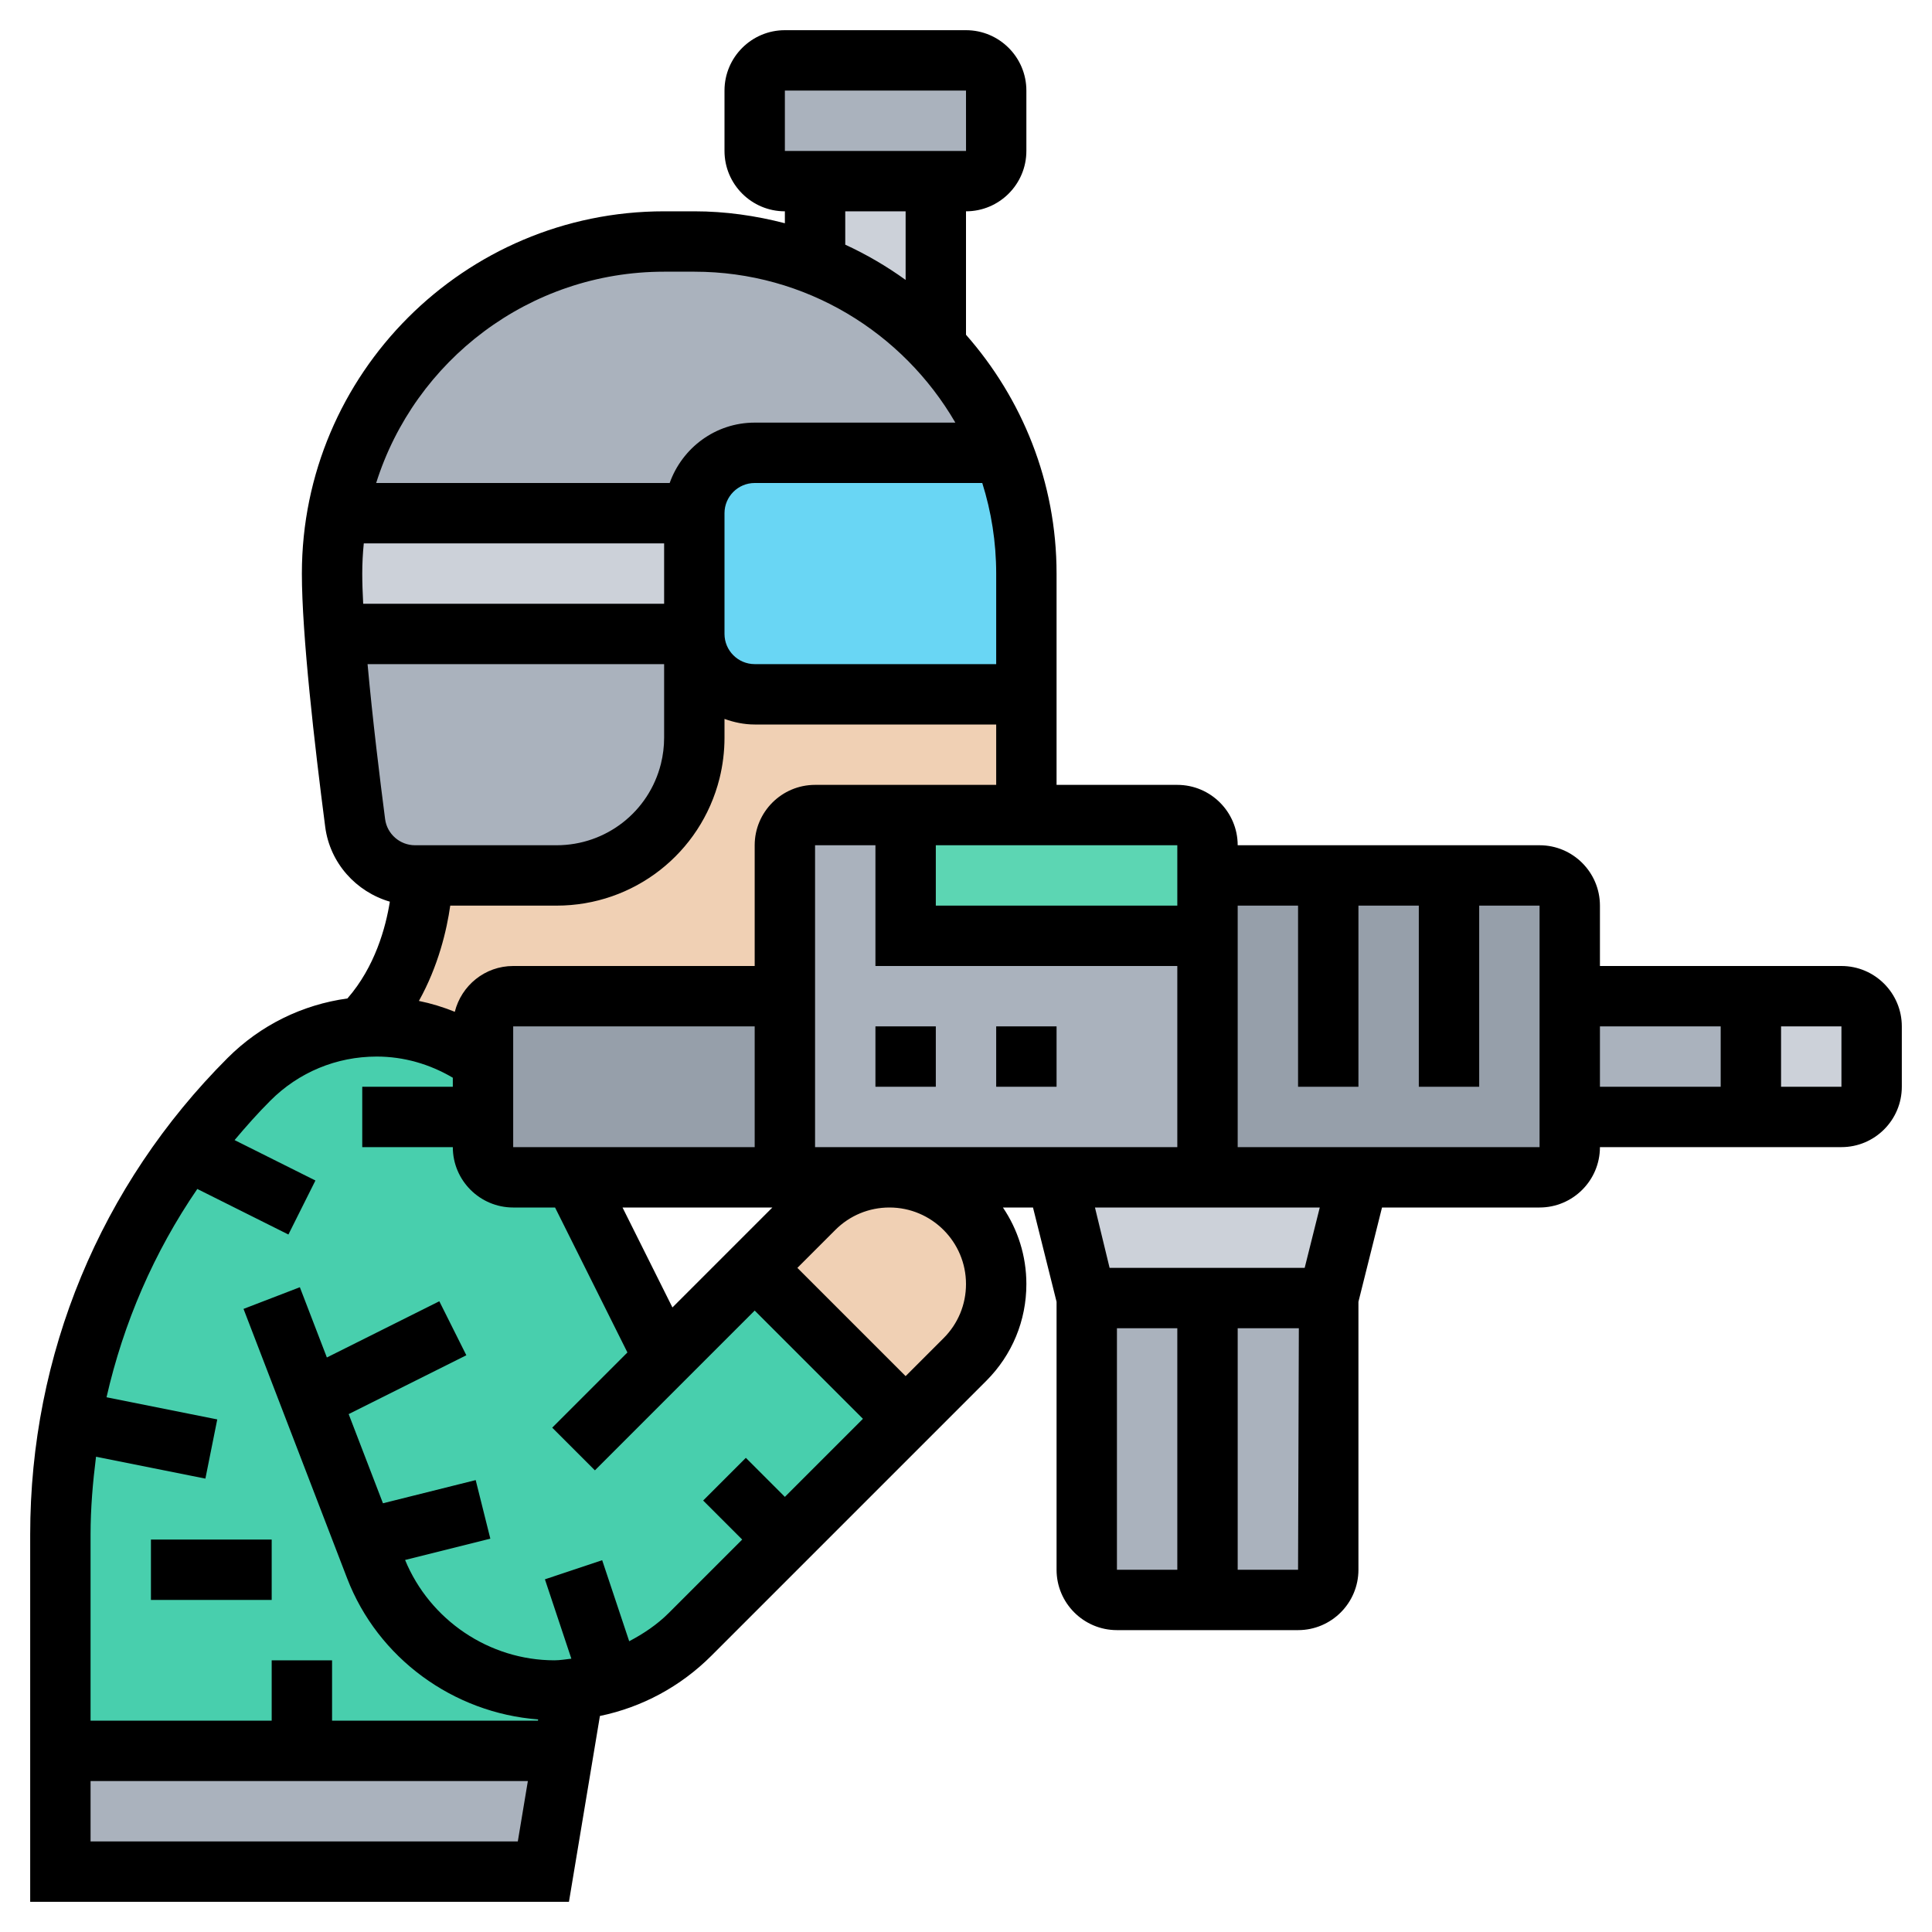 <svg id="_x33_0" enable-background="new 0 0 64 64" height="512" viewBox="0 0 64 64" width="512" xmlns="http://www.w3.org/2000/svg"><g><g><g><path d="m33 3v2c0 .55-.45 1-1 1h-1-4-1c-.55 0-1-.45-1-1v-2c0-.55.45-1 1-1h6c.55 0 1 .45 1 1z" fill="#aab2bd"/></g><g><path d="m31 6v5.45c-1.11-1.17-2.47-2.1-4-2.7v-2.75z" fill="#ccd1d9"/></g><g><path d="m18.67 58-.67 4h-16v-4h8z" fill="#aab2bd"/></g><g><path d="m62 34v2c0 .55-.45 1-1 1h-3v-4h3c.55 0 1 .45 1 1z" fill="#ccd1d9"/></g><g><path d="m52 33h6v4h-6z" fill="#aab2bd"/></g><g><path d="m48 29h3c.55 0 1 .45 1 1v3 4 1c0 .55-.45 1-1 1h-6-5v-8-2h4z" fill="#969faa"/></g><g><path d="m45 39-1 4h-4-4l-1-4h5z" fill="#ccd1d9"/></g><g><path d="m44 43v9c0 .55-.45 1-1 1h-3v-10z" fill="#aab2bd"/></g><g><path d="m40 43v10h-3c-.55 0-1-.45-1-1v-9z" fill="#aab2bd"/></g><g><path d="m40 31v8h-5-5.54-3.46v-6-5c0-.55.45-1 1-1h3v4z" fill="#aab2bd"/></g><g><path d="m40 29v2h-10v-4h4 5c.55 0 1 .45 1 1z" fill="#5cd6b3"/></g><g><path d="m34 23v4h-4-3c-.55 0-1 .45-1 1v5h-9c-.55 0-1 .45-1 1v1.15c-1.01-.74-2.23-1.15-3.52-1.15-.16 0-.32.01-.48.02 2-2 2-5.02 2-5.02h4.44c2.09 0 3.92-1.42 4.42-3.46.09-.36.14-.73.14-1.1v-3.44c0 1.1.9 2 2 2z" fill="#f0d0b4"/></g><g><path d="m23 17c0-1.1.9-2 2-2h8.25c.48 1.24.75 2.59.75 4v4h-9c-1.1 0-2-.9-2-2z" fill="#69d6f4"/></g><g><path d="m33.25 15h-8.25c-1.1 0-2 .9-2 2h-11.81c.94-5.07 5.42-9 10.81-9h1c1.41 0 2.76.27 4 .75 1.53.6 2.89 1.53 4 2.7.96 1.02 1.73 2.22 2.25 3.55z" fill="#aab2bd"/></g><g><path d="m33 42.54c0 .93-.37 1.83-1.04 2.5l-1.96 1.96-5-5 1.96-1.96c.67-.67 1.57-1.04 2.5-1.04.98 0 1.86.4 2.5 1.04s1.04 1.52 1.04 2.5z" fill="#f0d0b4"/></g><g><path d="m6.21 38.11c.62-.83 1.3-1.62 2.04-2.36 1.01-1.01 2.33-1.62 3.75-1.73.16-.01.32-.02.48-.02 1.29 0 2.51.41 3.52 1.15v1.85 1c0 .55.45 1 1 1h2.01l2.99 6 3-3 5 5-4 4-3.14 3.14c-.74.74-1.64 1.28-2.62 1.58-.4.12-.81.21-1.23.25l-.34 2.03h-8.67-8v-7.17c0-1.27.11-2.53.34-3.76.58-3.24 1.9-6.31 3.87-8.96z" fill="#48cfad"/></g><g><path d="m26 33v6h-6.99-2.01c-.55 0-1-.45-1-1v-1-1.85-1.15c0-.55.45-1 1-1z" fill="#969faa"/></g><g><path d="m23 21v3.44c0 .37-.05.74-.14 1.1-.5 2.04-2.33 3.46-4.42 3.46h-4.44-.25c-1.01 0-1.86-.74-1.98-1.74-.22-1.66-.53-4.21-.68-6.26z" fill="#aab2bd"/></g><g><path d="m23 17v4h-11.91c-.06-.76-.09-1.45-.09-2 0-.68.06-1.35.19-2z" fill="#ccd1d9"/></g></g><g><path d="m29 34h2v2h-2z"/><path d="m33 34h2v2h-2z"/><path d="m61 32h-8v-2c0-1.103-.897-2-2-2h-10c0-1.103-.897-2-2-2h-4v-7c0-3.032-1.139-5.796-3-7.911v-4.089c1.103 0 2-.897 2-2v-2c0-1.103-.897-2-2-2h-6c-1.103 0-2 .897-2 2v2c0 1.103.897 2 2 2v.395c-.961-.249-1.963-.395-3-.395h-1c-6.617 0-12 5.383-12 12 0 2.017.42 5.676.773 8.391.156 1.2 1.023 2.151 2.141 2.478-.135.848-.49 2.158-1.405 3.206-1.497.207-2.882.884-3.969 1.971-4.217 4.217-6.54 9.825-6.54 15.789v12.165h17.847l1.026-6.156c1.39-.288 2.669-.972 3.696-1.999l9.102-9.102c.857-.857 1.329-1.996 1.329-3.207 0-.939-.287-1.811-.777-2.536h.996l.781 3.123v8.877c0 1.103.897 2 2 2h6c1.103 0 2-.897 2-2v-8.877l.781-3.123h5.219c1.103 0 2-.897 2-2h8c1.103 0 2-.897 2-2v-2c0-1.103-.897-2-2-2zm-34 6v-10h2v4h10v6zm-4.725 5.311-1.653-3.311h4.964zm2.725-5.311h-8v-4h8zm14-8h-8v-2h8zm-12-4c-1.103 0-2 .897-2 2v4h-8c-.936 0-1.717.648-1.934 1.517-.385-.155-.781-.277-1.189-.36.646-1.161.923-2.348 1.038-3.157h3.524c2.557 0 4.775-1.732 5.396-4.213.109-.441.165-.895.165-1.349v-.623c.314.113.648.185 1 .185h8v2zm-15-7c0-.338.018-.671.051-1h9.949v2h-9.969c-.019-.364-.031-.707-.031-1zm21 0v3h-8c-.551 0-1-.449-1-1v-4c0-.551.449-1 1-1h7.539c.299.948.461 1.955.461 3zm-7-16h6l.001 2h-6.001zm2 4h2v2.273c-.625-.451-1.293-.842-2-1.168zm-6 2h1c3.692 0 6.915 2.016 8.647 5h-6.647c-1.302 0-2.402.839-2.816 2h-9.723c1.277-4.053 5.07-7 9.539-7zm-9.824 13h9.824v2.438c0 .291-.036.581-.106.864-.397 1.589-1.818 2.698-3.456 2.698h-4.69c-.501 0-.927-.373-.991-.867-.173-1.331-.417-3.324-.581-5.133zm-9.176 39v-2h14.486l-.333 2zm19.155-7.569c-.389.389-.839.688-1.312.937l-.895-2.684-1.897.633.876 2.629c-.186.019-.37.054-.56.054-2.16 0-4.128-1.333-4.948-3.324l2.824-.706-.485-1.94-3.072.768-1.136-2.954 3.898-1.949-.895-1.789-3.725 1.862-.895-2.327-1.866.718 3.432 8.924c1.019 2.651 3.522 4.463 6.328 4.675l-.007.042h-6.82v-2h-2v2h-6v-6.165c0-.871.074-1.729.181-2.579l3.623.725.393-1.961-3.668-.734c.563-2.47 1.572-4.804 3.007-6.9l3.018 1.509.895-1.789-2.678-1.339c.377-.448.766-.888 1.185-1.306.94-.942 2.191-1.461 3.523-1.461.898 0 1.756.25 2.521.701v.299h-3v2h3c0 1.103.897 2 2 2h1.387l2.397 4.802-2.491 2.491 1.414 1.414 5.293-5.293 3.586 3.586-2.586 2.586-1.293-1.293-1.414 1.414 1.293 1.293zm9.845-10.895c0 .677-.264 1.314-.743 1.793l-1.257 1.257-3.586-3.586 1.257-1.257c.479-.479 1.116-.743 1.793-.743 1.398 0 2.536 1.138 2.536 2.536zm5 1.464h2v8h-2zm4 8v-8h2.026l-.026 8zm2.219-10h-6.462l-.485-2h7.447zm7.781-4h-10v-8h2v6h2v-6h2v6h2v-6h2zm2-4h4v2h-4zm8 2h-2v-2h2z"/><path d="m5 51h4v2h-4z"/></g></g></svg>